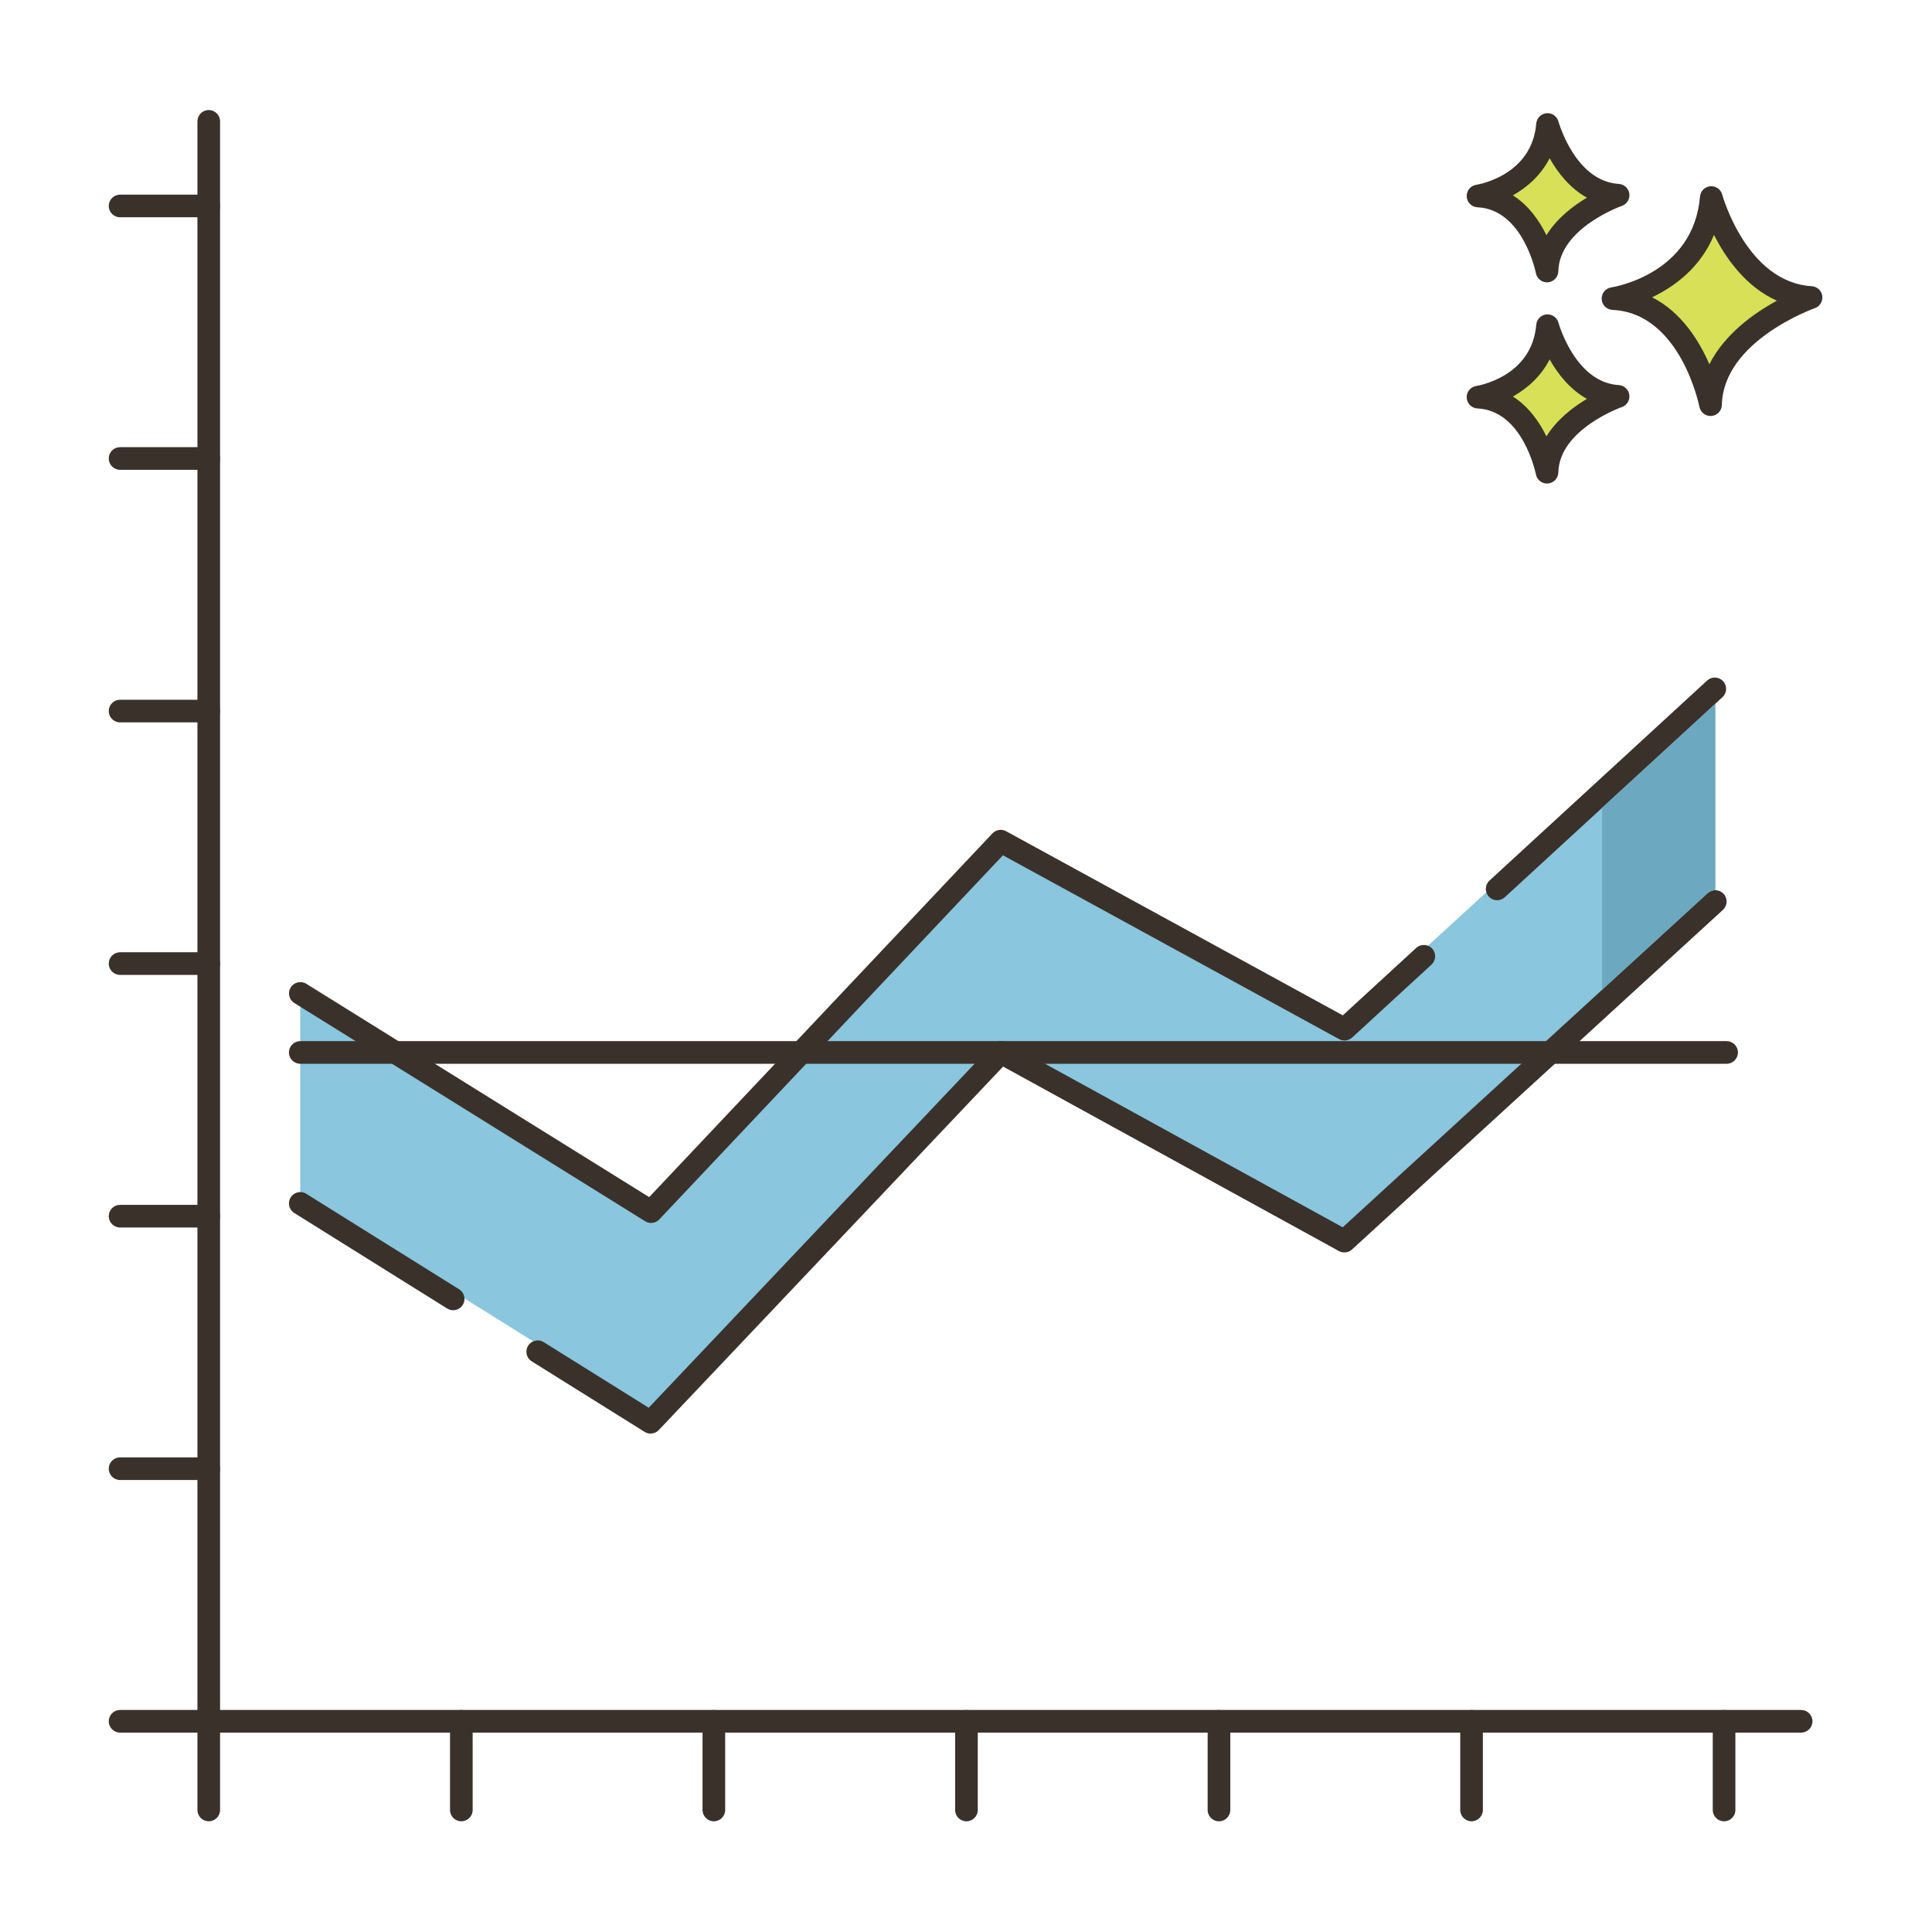 <?xml version="1.0" encoding="utf-8"?>
<!-- Generator: Adobe Illustrator 22.0.1, SVG Export Plug-In . SVG Version: 6.00 Build 0)  -->
<svg version="1.1" id="Layer_1" xmlns="http://www.w3.org/2000/svg" xmlns:xlink="http://www.w3.org/1999/xlink" x="0px" y="0px"
	 viewBox="0 0 256 256" style="enable-background:new 0 0 256 256;" xml:space="preserve">
<style type="text/css">
	.st0{fill:#3A312A;}
	.st1{fill:#F16C7A;}
	.st2{fill:#D7E057;}
	.st3{fill:#F8E4C8;}
	.st4{fill:#89C4DB;}
	.st5{fill-rule:evenodd;clip-rule:evenodd;fill:#F8E4C8;}
	.st6{fill:#87796F;}
	.st7{fill:#D4DB56;}
	.st8{fill:#F59689;}
	.st9{fill:#6CA6BE;}
	.st10{fill:#695B51;}
	.st11{fill:#F7E3C7;}
	.st12{fill:#8AC6DD;}
	.st13{fill:#6CA8BF;}
	.st14{fill:#D6DF58;}
	.st15{fill:#FAE6CA;}
	.st16{fill:#EF6D7A;}
	.st17{fill:#DDC9AC;}
	.st18{fill:#D24E5C;}
	.st19{fill:#6A5C52;}
	.st20{fill:#B9C239;}
	.st21{fill:#FCE8CB;}
	.st22{fill:#DECAAD;}
	.st23{fill:#D5DE58;}
	.st24{fill:#8AC5DC;}
	.st25{fill:#D34E5C;}
	.st26{fill:#ED6E7A;}
	.st27{fill:#B8C136;}
</style>
<g>
	<g>
		<g>
			<path class="st0" d="M238.66,226.58H29.16V16.08c0-0.829-0.672-1.5-1.5-1.5s-1.5,0.671-1.5,1.5v212c0,0.829,0.672,1.5,1.5,1.5
				h211c0.828,0,1.5-0.671,1.5-1.5C240.16,227.252,239.488,226.58,238.66,226.58z"/>
		</g>
	</g>
	<g>
		<g>
			<path class="st0" d="M27.66,226.58c-0.828,0-1.5,0.671-1.5,1.5v11.75c0,0.829,0.672,1.5,1.5,1.5s1.5-0.671,1.5-1.5v-11.75
				C29.16,227.252,28.488,226.58,27.66,226.58z"/>
		</g>
	</g>
	<g>
		<g>
			<path class="st0" d="M61.13,226.58c-0.828,0-1.5,0.671-1.5,1.5v11.75c0,0.829,0.672,1.5,1.5,1.5s1.5-0.671,1.5-1.5v-11.75
				C62.63,227.252,61.958,226.58,61.13,226.58z"/>
		</g>
	</g>
	<g>
		<g>
			<path class="st0" d="M94.59,226.58c-0.828,0-1.5,0.671-1.5,1.5v11.75c0,0.829,0.672,1.5,1.5,1.5s1.5-0.671,1.5-1.5v-11.75
				C96.09,227.252,95.418,226.58,94.59,226.58z"/>
		</g>
	</g>
	<g>
		<g>
			<path class="st0" d="M128.06,226.58c-0.828,0-1.5,0.671-1.5,1.5v11.75c0,0.829,0.672,1.5,1.5,1.5s1.5-0.671,1.5-1.5v-11.75
				C129.56,227.252,128.888,226.58,128.06,226.58z"/>
		</g>
	</g>
	<g>
		<g>
			<path class="st0" d="M161.52,226.58c-0.828,0-1.5,0.671-1.5,1.5v11.75c0,0.829,0.672,1.5,1.5,1.5s1.5-0.671,1.5-1.5v-11.75
				C163.02,227.252,162.348,226.58,161.52,226.58z"/>
		</g>
	</g>
	<g>
		<g>
			<path class="st0" d="M194.989,226.58c-0.828,0-1.5,0.671-1.5,1.5v11.75c0,0.829,0.672,1.5,1.5,1.5s1.5-0.671,1.5-1.5v-11.75
				C196.489,227.252,195.817,226.58,194.989,226.58z"/>
		</g>
	</g>
	<g>
		<g>
			<path class="st0" d="M228.449,226.58c-0.828,0-1.5,0.671-1.5,1.5v11.75c0,0.829,0.672,1.5,1.5,1.5s1.5-0.671,1.5-1.5v-11.75
				C229.949,227.252,229.277,226.58,228.449,226.58z"/>
		</g>
	</g>
	<g>
		<g>
			<path class="st0" d="M27.66,226.58H15.91c-0.828,0-1.5,0.671-1.5,1.5c0,0.829,0.672,1.5,1.5,1.5h11.75c0.828,0,1.5-0.671,1.5-1.5
				C29.16,227.252,28.488,226.58,27.66,226.58z"/>
		</g>
	</g>
	<g>
		<g>
			<path class="st0" d="M27.66,193.11H15.91c-0.828,0-1.5,0.671-1.5,1.5c0,0.829,0.672,1.5,1.5,1.5h11.75c0.828,0,1.5-0.671,1.5-1.5
				C29.16,193.782,28.488,193.11,27.66,193.11z"/>
		</g>
	</g>
	<g>
		<g>
			<path class="st0" d="M27.66,159.65H15.91c-0.828,0-1.5,0.671-1.5,1.5s0.672,1.5,1.5,1.5h11.75c0.828,0,1.5-0.671,1.5-1.5
				S28.488,159.65,27.66,159.65z"/>
		</g>
	</g>
	<g>
		<g>
			<path class="st0" d="M27.66,126.18H15.91c-0.828,0-1.5,0.671-1.5,1.5c0,0.829,0.672,1.5,1.5,1.5h11.75c0.828,0,1.5-0.671,1.5-1.5
				C29.16,126.852,28.488,126.18,27.66,126.18z"/>
		</g>
	</g>
	<g>
		<g>
			<path class="st0" d="M27.66,92.72H15.91c-0.828,0-1.5,0.671-1.5,1.5s0.672,1.5,1.5,1.5h11.75c0.828,0,1.5-0.671,1.5-1.5
				S28.488,92.72,27.66,92.72z"/>
		</g>
	</g>
	<g>
		<g>
			<path class="st0" d="M27.66,59.25H15.91c-0.828,0-1.5,0.671-1.5,1.5s0.672,1.5,1.5,1.5h11.75c0.828,0,1.5-0.671,1.5-1.5
				S28.488,59.25,27.66,59.25z"/>
		</g>
	</g>
	<g>
		<g>
			<path class="st0" d="M27.66,25.79H15.91c-0.828,0-1.5,0.671-1.5,1.5c0,0.829,0.672,1.5,1.5,1.5h11.75c0.828,0,1.5-0.671,1.5-1.5
				C29.16,26.461,28.488,25.79,27.66,25.79z"/>
		</g>
	</g>
	<g>
		<g>
			<polygon class="st12" points="178.134,135.455 132.625,110.455 86.205,159.455 39.785,130.455 39.785,158.455 86.205,187.455 
				132.625,138.455 178.134,163.455 227.285,118.455 227.285,90.455 			"/>
		</g>
	</g>
	<g>
		<g>
			<path class="st0" d="M228.392,118.442c-0.56-0.612-1.508-0.652-2.119-0.094l-48.358,44.274l-44.567-24.482
				c-0.599-0.328-1.343-0.212-1.812,0.283l-45.576,48.11l-13.915-8.693c-0.702-0.44-1.627-0.225-2.067,0.477
				c-0.438,0.703-0.225,1.628,0.478,2.067l14.955,9.343c0.245,0.153,0.521,0.228,0.794,0.228c0.401,0,0.798-0.16,1.09-0.468
				l45.624-48.16l44.494,24.443c0.565,0.308,1.261,0.226,1.735-0.208l49.151-45C228.909,120.002,228.951,119.053,228.392,118.442z"
				/>
		</g>
	</g>
	<g>
		<g>
			<path class="st0" d="M60.841,170.841L40.58,158.183c-0.701-0.44-1.627-0.225-2.067,0.477c-0.438,0.703-0.225,1.628,0.478,2.067
				l20.261,12.658c0.247,0.155,0.522,0.228,0.794,0.228c0.5,0,0.988-0.25,1.273-0.705C61.757,172.205,61.543,171.28,60.841,170.841z
				"/>
		</g>
	</g>
	<g>
		<g>
			<path class="st0" d="M228.323,90.263c-0.562-0.61-1.51-0.649-2.119-0.089l-28.841,26.506c-0.61,0.561-0.65,1.51-0.09,2.12
				c0.296,0.322,0.7,0.485,1.104,0.485c0.363,0,0.727-0.131,1.015-0.395l28.841-26.506
				C228.844,91.822,228.884,90.873,228.323,90.263z"/>
		</g>
	</g>
	<g>
		<g>
			<path class="st0" d="M189.77,125.696c-0.562-0.611-1.51-0.648-2.119-0.089l-9.72,8.932l-44.614-24.398
				c-0.6-0.328-1.343-0.21-1.811,0.286l-45.485,48.196l-45.434-28.264c-0.701-0.439-1.628-0.222-2.065,0.481
				c-0.438,0.704-0.223,1.628,0.481,2.066l46.475,28.912c0.244,0.152,0.519,0.227,0.791,0.227c0.402,0,0.8-0.161,1.092-0.47
				l45.532-48.246l44.542,24.358c0.561,0.307,1.261,0.224,1.734-0.211l10.511-9.66C190.29,127.255,190.33,126.306,189.77,125.696z"
				/>
		</g>
	</g>
	<g>
		<g>
			<path class="st2" d="M226.754,26.175c-0.974,11.564-13.025,13.39-13.025,13.39c10.347,0.487,12.925,14.059,12.925,14.059
				c0.221-9.677,13.321-14.202,13.321-14.202C230.162,38.834,226.754,26.175,226.754,26.175z"/>
		</g>
	</g>
	<g>
		<g>
			<path class="st0" d="M240.065,37.924c-8.604-0.514-11.832-12.024-11.863-12.141c-0.19-0.702-0.853-1.164-1.584-1.102
				c-0.725,0.066-1.298,0.642-1.359,1.367c-0.859,10.215-11.313,11.964-11.754,12.033c-0.763,0.115-1.313,0.79-1.273,1.561
				c0.04,0.77,0.657,1.384,1.428,1.421c9.027,0.425,11.498,12.718,11.521,12.842c0.138,0.711,0.76,1.217,1.473,1.217
				c0.042,0,0.084-0.002,0.126-0.005c0.764-0.064,1.357-0.693,1.375-1.459c0.194-8.508,12.191-12.777,12.313-12.819
				c0.676-0.235,1.092-0.915,0.994-1.623C241.362,38.508,240.779,37.967,240.065,37.924z M226.499,48.27
				c-1.356-3.131-3.708-6.908-7.586-8.877c2.931-1.405,6.408-3.913,8.201-8.273c1.551,3.071,4.2,6.88,8.334,8.722
				C232.441,41.483,228.525,44.249,226.499,48.27z"/>
		</g>
	</g>
	<g>
		<g>
			<path class="st2" d="M205.055,43.156c-0.689,8.179-9.212,9.47-9.212,9.47c7.318,0.344,9.142,9.944,9.142,9.944
				c0.156-6.844,9.422-10.045,9.422-10.045C207.466,52.11,205.055,43.156,205.055,43.156z"/>
		</g>
	</g>
	<g>
		<g>
			<path class="st0" d="M214.497,51.027c-5.767-0.345-7.972-8.185-7.993-8.264c-0.19-0.702-0.862-1.159-1.582-1.102
				c-0.726,0.065-1.3,0.642-1.361,1.368c-0.579,6.87-7.646,8.066-7.942,8.113c-0.763,0.115-1.313,0.79-1.273,1.56
				c0.04,0.77,0.657,1.384,1.428,1.421c6.035,0.284,7.724,8.644,7.739,8.726c0.136,0.713,0.759,1.22,1.473,1.22
				c0.041,0,0.083-0.002,0.125-0.005c0.765-0.063,1.358-0.694,1.376-1.461c0.13-5.709,8.331-8.634,8.412-8.662
				c0.676-0.234,1.093-0.913,0.996-1.622C215.796,51.612,215.211,51.07,214.497,51.027z M204.912,57.823
				c-0.924-1.886-2.34-3.947-4.447-5.28c1.855-1.041,3.697-2.629,4.871-4.916c1.057,1.873,2.654,3.955,4.941,5.224
				C208.427,53.951,206.288,55.59,204.912,57.823z"/>
		</g>
	</g>
	<g>
		<g>
			<path class="st2" d="M205.055,16.498c-0.689,8.179-9.212,9.471-9.212,9.471c7.318,0.344,9.142,9.944,9.142,9.944
				c0.156-6.845,9.422-10.045,9.422-10.045C207.466,25.452,205.055,16.498,205.055,16.498z"/>
		</g>
	</g>
	<g>
		<g>
			<path class="st0" d="M214.497,24.37c-5.767-0.345-7.972-8.185-7.993-8.265c-0.19-0.702-0.862-1.166-1.582-1.102
				c-0.726,0.065-1.3,0.642-1.361,1.368c-0.579,6.871-7.646,8.067-7.942,8.114c-0.763,0.115-1.313,0.79-1.273,1.561
				c0.04,0.77,0.657,1.384,1.428,1.421c6.035,0.284,7.724,8.644,7.739,8.726c0.136,0.713,0.759,1.22,1.473,1.22
				c0.041,0,0.083-0.001,0.125-0.005c0.765-0.063,1.358-0.694,1.376-1.461c0.13-5.71,8.331-8.634,8.412-8.662
				c0.676-0.234,1.093-0.913,0.996-1.622C215.796,24.955,215.211,24.413,214.497,24.37z M204.912,31.165
				c-0.924-1.885-2.34-3.947-4.447-5.28c1.855-1.041,3.697-2.63,4.871-4.917c1.057,1.874,2.654,3.955,4.941,5.224
				C208.428,27.294,206.288,28.933,204.912,31.165z"/>
		</g>
	</g>
	<g>
		<g>
			<path class="st0" d="M228.785,137.955h-189c-0.828,0-1.5,0.671-1.5,1.5c0,0.829,0.672,1.5,1.5,1.5h189c0.828,0,1.5-0.671,1.5-1.5
				C230.285,138.627,229.613,137.955,228.785,137.955z"/>
		</g>
	</g>
	<g>
		<g>
			<path class="st13" d="M212.285,107.035v24.12l13.99-12.81c0.29-0.26,0.65-0.38,1.01-0.38v-24.71L212.285,107.035z"/>
		</g>
	</g>
</g>
</svg>
